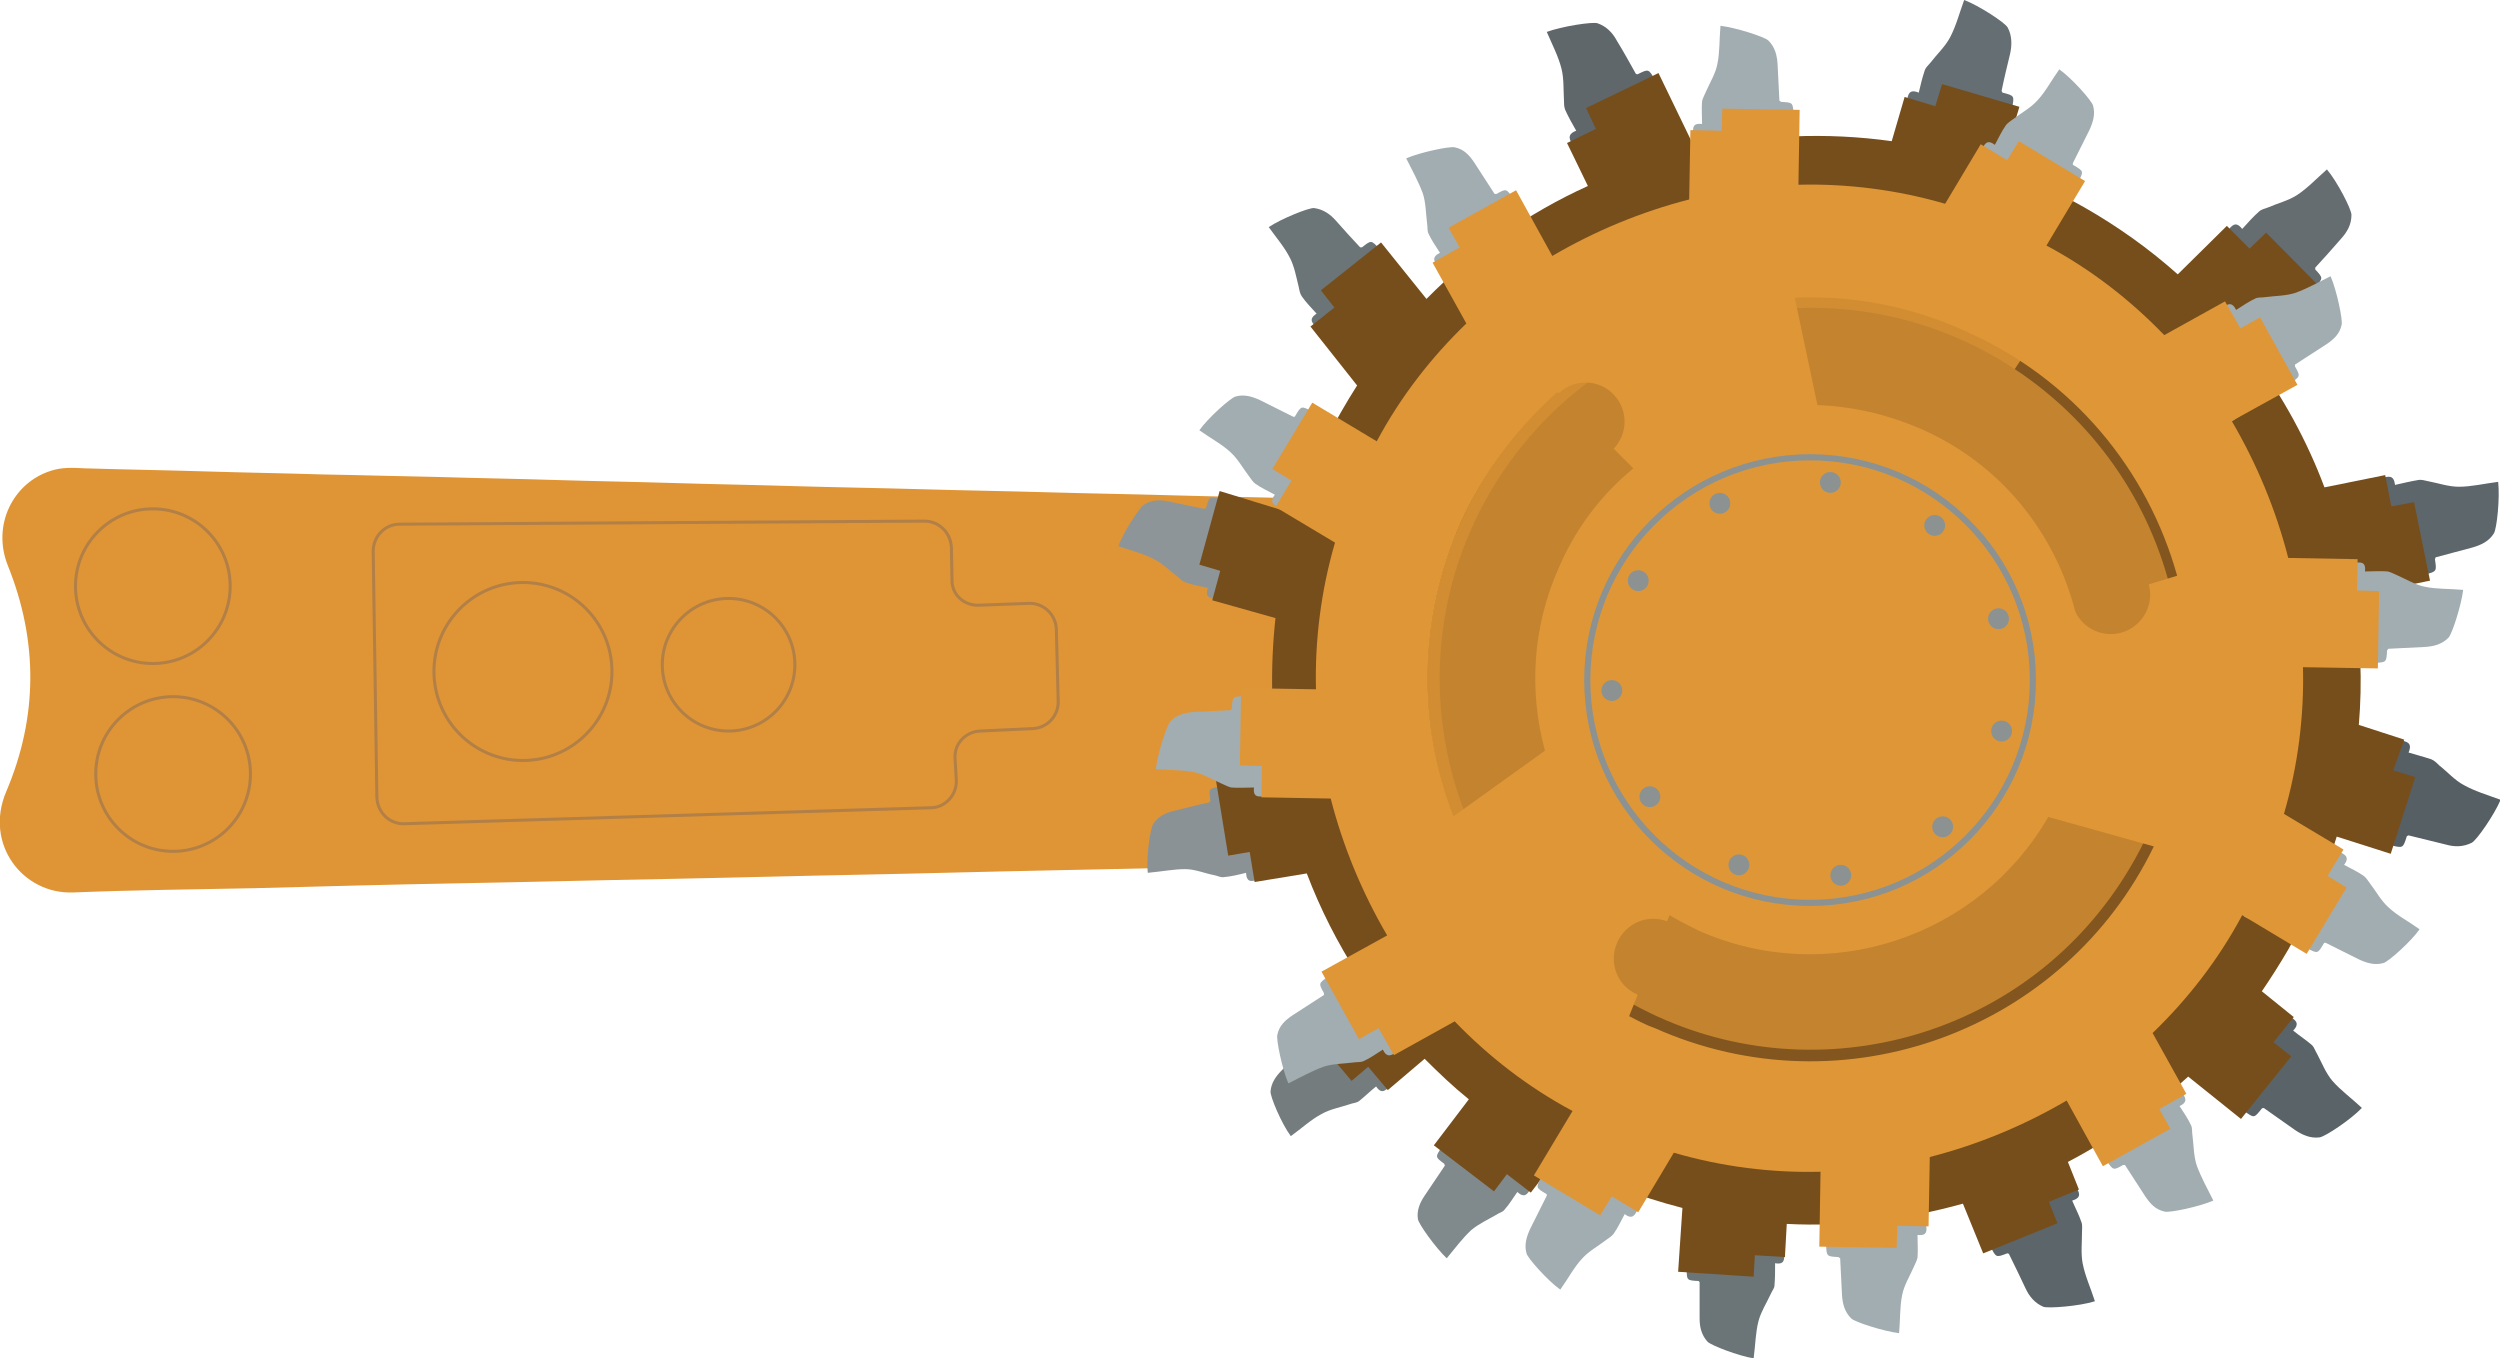 <?xml version="1.0" encoding="utf-8"?>
<svg version="1.1" id="图层_1"
  xmlns="http://www.w3.org/2000/svg"
  xmlns:xlink="http://www.w3.org/1999/xlink" x="0px" y="0px" viewBox="0 0 407.3 221.3" style="enable-background:new 0 0 407.3 221.3;" xml:space="preserve">
  <g com-has-ani="true" com-name="visible" visibility="visible">
    <g>
      <g>
        <path style="fill:#DF9535;" d="M235,81.6c-0.6,19.7-1.2,39.2-1.9,58.8c-2.5,0.1-5,0.1-7.5,0.2c-8.7,0.2-17.5,0.4-26.2,0.6
				c-9.4,0.2-18.8,0.4-28.2,0.6c-10.3,0.2-20.5,0.5-30.8,0.7c-10.6,0.2-21.2,0.5-31.8,0.7c-11.2,0.2-22.3,0.5-33.5,0.7
				c-11.2,0.2-22.4,0.5-33.5,0.8c-9.9,0.2-19.8,0.3-29.7,0.7c-8.2,0.3-14.5-7.9-10.9-16.4c5.2-12.2,5.2-24.6,0.3-36.8
				c-2.7-6.7,0.9-13.6,7-15.5c1.8-0.6,3.6-0.5,5.5-0.4c6.5,0.2,13.1,0.3,19.6,0.5c6.4,0.2,12.9,0.3,19.3,0.5
				c6.1,0.1,12.3,0.3,18.4,0.4c6.5,0.2,13,0.3,19.4,0.5c6.5,0.2,13,0.3,19.5,0.5c6.5,0.2,13,0.3,19.4,0.5c6.9,0.2,13.8,0.3,20.6,0.5
				c6.9,0.2,13.7,0.3,20.6,0.5c6.9,0.2,13.8,0.3,20.6,0.5c6.9,0.2,13.7,0.3,20.6,0.5c6.1,0.1,12.2,0.3,18.3,0.4
				C231.7,81.5,233.3,81.5,235,81.6z"/>
      </g>
      <g>
        <g>
          <circle style="fill:none;stroke:#B28046;stroke-width:0.5;stroke-miterlimit:10;" cx="28.2" cy="126.1" r="12.6"/>
          <circle style="fill:none;stroke:#B28046;stroke-width:0.5;stroke-miterlimit:10;" cx="24.9" cy="95.5" r="12.6"/>
          <circle style="fill:none;stroke:#B28046;stroke-width:0.5;stroke-miterlimit:10;" cx="85.2" cy="109.4" r="14.5"/>
          <circle style="fill:none;stroke:#B28046;stroke-width:0.5;stroke-miterlimit:10;" cx="118.7" cy="108.3" r="10.8"/>
        </g>
        <path style="fill:none;stroke:#B28046;stroke-width:0.5;stroke-miterlimit:10;" d="M159.5,98.6l8.1-0.3c2.4-0.1,4.4,1.8,4.5,4.2
				l0.3,11.7c0.1,2.4-1.8,4.4-4.1,4.5l-8.6,0.4c-2.4,0.1-4.3,2.1-4.1,4.5l0.2,3.5c0.1,2.4-1.8,4.5-4.2,4.5l-85.7,2.6
				c-2.4,0.1-4.4-1.8-4.5-4.3l-0.6-40.1c0-2.4,1.9-4.4,4.3-4.4l85.5-0.5c2.4,0,4.3,1.9,4.4,4.3l0.1,5.2
				C155,96.8,157,98.7,159.5,98.6z"/>
      </g>
    </g>
    <g com-has-ani="true" com-name="com_rotate" id="采煤机右侧轮子-横_1_">
      <g>
        <path style="fill:#565F63;" d="M389.5,137.7c2,0.5,2,0.5,2.6-1.4c0-0.1,0.1-0.1,0.3-0.2c2,0.5,4,1,6.1,1.5
				c1.4,0.4,2.8,0.4,4.2-0.3c0.8-0.4,3.7-4.6,4.7-7c-2.2-0.8-4.2-1.4-6-2.4c-1.5-0.8-2.6-2.1-4-3.2c-0.4-0.4-0.8-0.8-1.3-1
				c-1.2-0.4-2.4-0.7-3.7-1.1c0.7-1.6-0.3-1.8-1.4-2c-1.1-0.2-2.2-0.5-3.3-0.8c-2-0.5-4-1-6-1.5l-3.7,16.6c0.4,0.1,0.8,0.2,1.2,0.3
				C382.6,136,386.1,136.9,389.5,137.7z"/>
        <g>
          <path style="fill:#5F676B;" d="M269.6,13c-1-1.8-1-1.8-2.8-0.9c-0.1,0-0.2,0-0.3-0.1c-1-1.8-2-3.6-3.1-5.4
					c-0.7-1.3-1.7-2.3-3.1-2.8c-0.8-0.3-5.9,0.5-8.3,1.4c0.9,2.1,1.9,4,2.4,6c0.4,1.6,0.3,3.4,0.4,5.1c0,0.5,0,1.1,0.2,1.6
					c0.5,1.1,1.1,2.2,1.8,3.4c-1.6,0.6-1.1,1.5-0.5,2.4c0.6,1,1.1,2,1.7,3c1,1.8,2,3.6,3,5.4l14.6-8.7c-0.2-0.3-0.4-0.7-0.6-1
					C273.1,19.2,271.4,16.1,269.6,13z"/>
          <path style="fill:#6B7477;" d="M224.7,40.5c-1.3-1.4-1.3-1.4-2.8-0.2c0,0-0.2,0-0.3,0c-1.3-1.4-2.7-2.9-4-4.4
					c-0.9-1-2-1.8-3.5-2c-0.8-0.1-5.3,1.7-7.4,3.1c1.3,1.8,2.6,3.3,3.5,5.1c0.7,1.4,1,3.1,1.4,4.7c0.1,0.5,0.2,1.1,0.5,1.5
					c0.7,1,1.5,1.8,2.4,2.8c-1.4,0.9-0.7,1.6,0.1,2.3c0.8,0.8,1.5,1.6,2.2,2.4c1.3,1.4,2.6,2.9,3.9,4.4l11.7-11.2
					c-0.3-0.3-0.5-0.5-0.8-0.8C229.3,45.6,227,43.1,224.7,40.5z"/>
          <path style="fill:#656E72;" d="M327.8,17.6c0.4-2,0.4-2-1.5-2.5c-0.1,0-0.1-0.1-0.2-0.3c0.4-2,0.9-4,1.4-6.1
					c0.3-1.4,0.3-2.9-0.4-4.2c-0.4-0.8-4.7-3.6-7.1-4.5c-0.8,2.2-1.3,4.2-2.3,6.1c-0.8,1.5-2.1,2.7-3.1,4c-0.3,0.4-0.8,0.8-1,1.3
					c-0.4,1.2-0.7,2.4-1,3.7c-1.6-0.7-1.8,0.4-1.9,1.4c-0.2,1.1-0.5,2.2-0.7,3.3c-0.5,2-0.9,4-1.4,6l16.7,3.3
					c0.1-0.4,0.1-0.8,0.2-1.2C326.3,24.6,327,21.1,327.8,17.6z"/>
          <path style="fill:#757C7E;" d="M213.4,167.1c-1.4,1.3-1.4,1.3-0.2,2.8c0,0,0,0.2,0,0.3c-1.4,1.4-2.8,2.7-4.3,4.1
					c-1,1-1.8,2.1-1.9,3.5c-0.1,0.8,1.8,5.3,3.3,7.3c1.8-1.3,3.3-2.7,5-3.6c1.4-0.8,3.1-1.1,4.6-1.6c0.5-0.2,1.1-0.2,1.5-0.5
					c0.9-0.7,1.8-1.6,2.8-2.4c0.9,1.4,1.6,0.6,2.3-0.1c0.7-0.8,1.5-1.5,2.3-2.3c1.4-1.3,2.8-2.7,4.3-4.1l-11.5-11.4
					c-0.3,0.3-0.5,0.6-0.8,0.8C218.3,162.4,215.8,164.7,213.4,167.1z"/>
          <path style="fill:#8B9295;" d="M198.8,128.1c-1.9,0.4-1.9,0.4-1.6,2.3c0,0.1-0.1,0.1-0.1,0.3c-1.9,0.4-3.8,0.9-5.8,1.4
					c-1.4,0.3-2.6,0.9-3.4,2.1c-0.5,0.7-1.2,5.5-0.9,8c2.2-0.2,4.2-0.6,6.1-0.6c1.6,0,3.2,0.7,4.8,1c0.5,0.1,1,0.4,1.5,0.3
					c1.2-0.1,2.4-0.4,3.6-0.7c0.1,1.7,1,1.4,2,1.1c1-0.3,2.1-0.5,3.2-0.8c1.9-0.4,3.8-0.9,5.7-1.3l-4.1-15.7
					c-0.4,0.1-0.7,0.2-1.1,0.3C205.5,126.6,202.2,127.3,198.8,128.1z"/>
          <path style="fill:#8E9598;" d="M198.9,81.3c-1.9-0.4-1.9-0.4-2.4,1.4c0,0.1-0.1,0.1-0.3,0.2c-1.9-0.4-3.9-0.8-5.8-1.2
					c-1.4-0.3-2.7-0.3-4,0.5c-0.7,0.4-3.4,4.5-4.2,6.8c2.1,0.7,4.1,1.2,5.8,2.1c1.4,0.7,2.6,1.9,3.9,2.9c0.4,0.3,0.8,0.8,1.3,0.9
					c1.1,0.4,2.3,0.6,3.6,0.9c-0.6,1.5,0.4,1.7,1.4,1.8c1.1,0.2,2.1,0.4,3.2,0.6c1.9,0.4,3.8,0.8,5.7,1.2l2.9-15.9
					c-0.4-0.1-0.8-0.1-1.1-0.2C205.6,82.7,202.3,82,198.9,81.3z"/>
          <path style="fill:#656D71;" d="M377.2,46.8c1.3-1.5,1.3-1.5,0-2.9c0,0,0-0.2,0-0.3c1.4-1.5,2.8-3.1,4.2-4.7
					c1-1.1,1.7-2.3,1.7-3.9c0-0.9-2.3-5.4-4-7.4c-1.7,1.5-3.2,3.1-4.9,4.2c-1.4,0.9-3.1,1.3-4.7,2c-0.5,0.2-1.1,0.3-1.5,0.7
					c-0.9,0.8-1.8,1.8-2.7,2.8c-1.1-1.4-1.7-0.5-2.4,0.3c-0.7,0.9-1.5,1.7-2.3,2.6c-1.4,1.5-2.7,3-4.1,4.6l13,11
					c0.2-0.3,0.5-0.6,0.8-0.9C372.4,52.1,374.8,49.4,377.2,46.8z"/>
          <path style="fill:#5C6569;" d="M324.3,203.1c0.9,1.8,0.9,1.8,2.7,1.1c0.1,0,0.2,0,0.3,0.1c0.9,1.8,1.8,3.7,2.7,5.6
					c0.6,1.3,1.5,2.4,2.9,3c0.8,0.3,5.9-0.1,8.4-0.9c-0.7-2.2-1.6-4.1-2-6.2c-0.3-1.6-0.1-3.4-0.1-5.1c0-0.5,0.1-1.1-0.1-1.6
					c-0.4-1.2-1-2.3-1.5-3.5c1.7-0.5,1.1-1.4,0.6-2.3c-0.5-1-1-2-1.5-3.1c-0.9-1.8-1.8-3.7-2.7-5.6l-15.1,7.8
					c0.2,0.3,0.4,0.7,0.6,1.1C321.2,196.7,322.8,199.9,324.3,203.1z"/>
          <path style="fill:#80898C;" d="M234.9,186.9c-1.1,1.6-1.1,1.6,0.4,2.7c0,0,0,0.1,0.1,0.3c-1.1,1.6-2.2,3.3-3.3,4.9
					c-0.8,1.2-1.3,2.4-1.1,3.8c0.1,0.8,2.9,4.7,4.7,6.4c1.4-1.7,2.6-3.3,4-4.6c1.2-1,2.7-1.7,4.1-2.5c0.4-0.3,1-0.4,1.3-0.8
					c0.8-0.9,1.4-1.9,2.1-2.9c1.2,1.1,1.7,0.3,2.2-0.6c0.6-0.9,1.2-1.8,1.8-2.7c1.1-1.6,2.2-3.2,3.3-4.8l-13.5-8.6
					c-0.2,0.3-0.4,0.6-0.6,1C238.7,181.3,236.8,184.1,234.9,186.9z"/>
          <path style="fill:#5A6468;" d="M365.6,181c1.7,1.2,1.6,1.2,2.9-0.4c0-0.1,0.2,0,0.3-0.1c1.7,1.2,3.4,2.4,5.1,3.6
					c1.2,0.8,2.5,1.4,4,1.2c0.9-0.1,5.1-2.9,6.9-4.8c-1.7-1.6-3.4-2.8-4.8-4.4c-1.1-1.3-1.7-2.9-2.5-4.4c-0.3-0.5-0.5-1.1-0.8-1.4
					c-0.9-0.8-2-1.5-3.1-2.4c1.2-1.2,0.3-1.8-0.6-2.3c-1-0.6-1.9-1.3-2.8-1.9c-1.7-1.2-3.3-2.4-5-3.6l-9.4,14.2
					c0.3,0.2,0.7,0.4,1,0.7C359.8,176.9,362.7,178.9,365.6,181z"/>
          <path style="fill:#5D676B;" d="M395.1,93.6c1.9-0.5,1.9-0.5,1.6-2.5c0-0.1,0.1-0.1,0.1-0.3c2-0.5,4-1.1,6-1.6
					c1.4-0.4,2.7-1,3.5-2.3c0.5-0.8,1-5.8,0.7-8.4c-2.3,0.3-4.4,0.8-6.4,0.8c-1.7,0-3.4-0.6-5-0.9c-0.5-0.1-1.1-0.3-1.6-0.2
					c-1.2,0.2-2.5,0.5-3.8,0.8c-0.2-1.7-1.1-1.4-2.2-1.1c-1.1,0.3-2.2,0.6-3.3,0.9c-2,0.5-4,1-6,1.6l4.8,16.3
					c0.4-0.1,0.8-0.2,1.2-0.4C388.2,95.4,391.6,94.5,395.1,93.6z"/>
          <path style="fill:#6B7477;" d="M274.8,206.7c0,1.9,0,1.9,1.9,2c0.1,0,0.1,0.1,0.2,0.2c0,1.9,0,3.9,0,5.9c0,1.4,0.3,2.7,1.3,3.8
					c0.6,0.6,5,2.3,7.5,2.7c0.3-2.2,0.3-4.2,0.8-6.1c0.4-1.5,1.3-2.9,2-4.4c0.2-0.5,0.6-0.9,0.6-1.4c0.1-1.2,0.1-2.4,0.1-3.6
					c1.6,0.3,1.5-0.7,1.5-1.7c0-1.1,0-2.1,0-3.2c0-1.9,0-3.9,0-5.8l-16,0.4c0,0.4,0,0.8,0,1.1C274.8,200,274.8,203.4,274.8,206.7z" />
          <path style="fill:#764E1C;" d="M391.7,120.5l-7.4-2.4c0.6-7,0.3-14.1-0.8-21l12.4-2.5l-2.6-12.8l-3.7,0.7l-1-5.1l-9.9,2
					c-2.8-7.5-6.7-14.6-11.5-21.2l11.2-11l-9.2-9.3l-2.7,2.6l-3.7-3.7l-8,7.9c-4.6-4.1-9.6-7.7-15.2-10.9c-4.4-2.5-9-4.6-13.6-6.3
					l3-10.1l-12.6-3.7l-1.1,3.6l-5-1.5l-2.1,7.2c-10.7-1.5-21.6-1-32,1.3l-6-12.4l-11.8,5.7l1.6,3.4l-4.7,2.3l3.4,7
					c-9.7,4.4-18.6,10.6-26.3,18.4l-7.4-9.2l-9.8,7.8l2.2,2.8l-3.9,3.1l7.6,9.6c-0.9,1.4-1.8,2.9-2.6,4.3c-3.1,5.4-5.5,11-7.4,16.7
					L198.7,80l-3.3,12l3.4,1l-1.3,4.8l10.3,2.9c-0.9,8.3-0.7,16.6,0.6,24.7l-10.3,1.7l2,12.3l3.5-0.6l0.8,4.9l8.5-1.4
					c2.2,5.8,5,11.3,8.4,16.6l-9.1,7.7l8,9.5l2.7-2.3l3.2,3.8l6-5.1c2.3,2.3,4.6,4.5,7.2,6.6l-5.7,7.5l9.8,7.5l2.1-2.8l3.9,3
					l4.2-5.5c6.6,3.6,13.5,6.2,20.5,8l-0.7,10.4l12.3,0.8l0.2-3.5l4.9,0.3l0.3-5.4c9.7,0.5,19.4-0.7,28.7-3.3l3.3,8.1l12.1-4.9
					l-1.4-3.5l4.9-2l-1.8-4.5c7.1-3.7,13.6-8.4,19.6-13.9l8.6,6.9l8.2-10.2l-2.9-2.3l3.3-4.1l-5.2-4.2c1.5-2.2,2.9-4.4,4.3-6.8
					c3.4-6,6-12.1,7.9-18.4l8.8,2.8l4-12.5l-3.6-1.1L391.7,120.5z"/>
        </g>
      </g>
      <g>
        <path style="fill:#A2ADB1;" d="M213.7,67c-1.7-0.9-1.7-0.9-2.7,0.8c0,0.1-0.1,0.1-0.3,0.1c-1.8-0.9-3.6-1.8-5.4-2.7
				c-1.3-0.6-2.6-1-4-0.6c-0.8,0.2-4.5,3.5-5.9,5.5c1.8,1.3,3.6,2.2,5.1,3.6c1.2,1.1,2,2.6,3,3.9c0.3,0.4,0.6,0.9,1,1.2
				c1,0.7,2.1,1.2,3.2,1.8c-1,1.3-0.1,1.7,0.9,2.2c1,0.5,2,1,2.9,1.5c1.8,0.9,3.5,1.8,5.3,2.7l7.2-14.8c-0.3-0.2-0.7-0.3-1.1-0.5
				C219.9,70.1,216.8,68.6,213.7,67z"/>
        <path style="fill:#A2ADB1;" d="M202.7,113.4c-1.9,0.1-1.9,0.1-2,2c0,0.1-0.1,0.1-0.2,0.3c-2,0.1-4,0.2-6,0.3
				c-1.4,0.1-2.7,0.4-3.8,1.5c-0.6,0.6-2.1,5.3-2.4,7.8c2.2,0.2,4.3,0.1,6.2,0.5c1.6,0.3,3,1.2,4.6,1.9c0.5,0.2,1,0.5,1.5,0.6
				c1.2,0.1,2.4,0,3.7,0c-0.2,1.7,0.8,1.5,1.8,1.4c1.1-0.1,2.2-0.1,3.3-0.2c2-0.1,3.9-0.2,5.9-0.3l-1.2-16.4c-0.4,0-0.8,0.1-1.2,0.1
				C209.6,113,206.2,113.2,202.7,113.4z"/>
        <path style="fill:#A2ADB1;" d="M216.4,159.1c-1.6,1.1-1.6,1.1-0.7,2.7c0,0.1,0,0.2,0,0.3c-1.7,1.1-3.4,2.2-5.1,3.3
				c-1.2,0.8-2.2,1.7-2.5,3.2c-0.2,0.8,0.8,5.6,1.8,7.9c2-1,3.8-2,5.7-2.7c1.5-0.5,3.3-0.5,4.9-0.7c0.5-0.1,1.1,0,1.6-0.2
				c1.1-0.5,2.1-1.2,3.2-1.9c0.7,1.5,1.5,0.9,2.3,0.3c0.9-0.6,1.8-1.2,2.8-1.8c1.7-1.1,3.3-2.1,5-3.2l-9.2-13.6
				c-0.3,0.2-0.6,0.4-1,0.7C222.2,155.3,219.3,157.2,216.4,159.1z"/>
        <path style="fill:#A2ADB1;" d="M251.1,191.8c-0.9,1.7-0.9,1.7,0.8,2.7c0.1,0,0.1,0.1,0.1,0.3c-0.9,1.8-1.8,3.6-2.7,5.4
				c-0.6,1.3-1,2.6-0.6,4c0.2,0.8,3.5,4.5,5.5,5.9c1.3-1.8,2.2-3.6,3.6-5.1c1.1-1.2,2.6-2,3.9-3c0.4-0.3,0.9-0.6,1.2-1
				c0.7-1,1.2-2.1,1.8-3.2c1.3,1,1.7,0.1,2.2-0.9c0.5-1,1-2,1.5-2.9c0.9-1.8,1.8-3.5,2.7-5.3l-14.8-7.2c-0.2,0.3-0.3,0.7-0.5,1.1
				C254.2,185.7,252.7,188.7,251.1,191.8z"/>
        <path style="fill:#A2ADB1;" d="M297.5,202.8c0.1,1.9,0.1,1.9,2,2c0.1,0,0.1,0.1,0.3,0.2c0.1,2,0.2,4,0.3,6
				c0.1,1.4,0.4,2.7,1.5,3.8c0.6,0.6,5.3,2.1,7.8,2.4c0.2-2.2,0.1-4.3,0.5-6.2c0.3-1.6,1.2-3,1.9-4.6c0.2-0.5,0.5-1,0.6-1.5
				c0.1-1.2,0-2.4,0-3.7c1.7,0.2,1.5-0.8,1.4-1.8c-0.1-1.1-0.1-2.2-0.2-3.3c-0.1-2-0.2-3.9-0.3-5.9l-16.4,1.2c0,0.4,0.1,0.8,0.1,1.2
				C297.1,195.9,297.3,199.4,297.5,202.8z"/>
        <path style="fill:#A2ADB1;" d="M343.2,189.1c1.1,1.6,1.1,1.6,2.7,0.7c0.1,0,0.2,0,0.3,0c1.1,1.7,2.2,3.4,3.3,5.1
				c0.8,1.2,1.7,2.2,3.2,2.5c0.8,0.2,5.6-0.8,7.9-1.8c-1-2-2-3.8-2.7-5.7c-0.5-1.5-0.5-3.3-0.7-4.9c-0.1-0.5,0-1.1-0.2-1.6
				c-0.5-1.1-1.2-2.1-1.9-3.2c1.5-0.7,0.9-1.5,0.3-2.3c-0.6-0.9-1.2-1.8-1.8-2.8c-1.1-1.7-2.1-3.3-3.2-5l-13.6,9.2
				c0.2,0.3,0.4,0.6,0.7,1C339.4,183.3,341.3,186.2,343.2,189.1z"/>
        <path style="fill:#A2ADB1;" d="M375.9,154.5c1.7,0.9,1.7,0.9,2.7-0.8c0-0.1,0.1-0.1,0.3-0.1c1.8,0.9,3.6,1.8,5.4,2.7
				c1.3,0.6,2.6,1,4,0.6c0.8-0.2,4.5-3.5,5.9-5.5c-1.8-1.3-3.6-2.2-5.1-3.6c-1.2-1.1-2-2.6-3-3.9c-0.3-0.4-0.6-0.9-1-1.2
				c-1-0.7-2.1-1.2-3.2-1.8c1-1.3,0.1-1.7-0.9-2.2c-1-0.5-2-1-2.9-1.5c-1.8-0.9-3.5-1.8-5.3-2.7l-7.2,14.8c0.3,0.2,0.7,0.3,1.1,0.5
				C369.8,151.3,372.8,152.9,375.9,154.5z"/>
        <path style="fill:#A2ADB1;" d="M386.9,108c1.9-0.1,1.9-0.1,2-2c0-0.1,0.1-0.1,0.2-0.3c2-0.1,4-0.2,6-0.3c1.4-0.1,2.7-0.4,3.8-1.5
				c0.6-0.6,2.1-5.3,2.4-7.8c-2.2-0.2-4.3-0.1-6.2-0.5c-1.6-0.3-3-1.2-4.6-1.9c-0.5-0.2-1-0.5-1.5-0.6c-1.2-0.1-2.4,0-3.7,0
				c0.2-1.7-0.8-1.5-1.8-1.4c-1.1,0.1-2.2,0.1-3.3,0.2c-2,0.1-3.9,0.2-5.9,0.3l1.2,16.4c0.4,0,0.8-0.1,1.2-0.1
				C380,108.4,383.5,108.2,386.9,108z"/>
        <path style="fill:#A2ADB1;" d="M373.2,62.4c1.6-1.1,1.6-1.1,0.7-2.7c0-0.1,0-0.2,0-0.3c1.7-1.1,3.4-2.2,5.1-3.3
				c1.2-0.8,2.2-1.7,2.5-3.2c0.2-0.8-0.8-5.6-1.8-7.9c-2,1-3.8,2-5.7,2.7c-1.5,0.5-3.3,0.5-4.9,0.7c-0.5,0.1-1.1,0-1.6,0.2
				c-1.1,0.5-2.1,1.2-3.2,1.9c-0.7-1.5-1.5-0.9-2.3-0.3c-0.9,0.6-1.8,1.2-2.8,1.8c-1.7,1.1-3.3,2.1-5,3.2l9.2,13.6
				c0.3-0.2,0.6-0.4,1-0.7C367.4,66.1,370.3,64.2,373.2,62.4z"/>
        <path style="fill:#A2ADB1;" d="M338.6,29.6c0.9-1.7,0.9-1.7-0.8-2.7c-0.1,0-0.1-0.1-0.1-0.3c0.9-1.8,1.8-3.6,2.7-5.4
				c0.6-1.3,1-2.6,0.6-4c-0.2-0.8-3.5-4.5-5.5-5.9c-1.3,1.8-2.2,3.6-3.6,5.1c-1.1,1.2-2.6,2-3.9,3c-0.4,0.3-0.9,0.6-1.2,1
				c-0.7,1-1.2,2.1-1.8,3.2c-1.3-1-1.7-0.1-2.2,0.9c-0.5,1-1,2-1.5,2.9c-0.9,1.8-1.8,3.5-2.7,5.3l14.8,7.2c0.2-0.3,0.3-0.7,0.5-1.1
				C335.4,35.8,337,32.7,338.6,29.6z"/>
        <path style="fill:#A2ADB1;" d="M292.2,18.6c-0.1-1.9-0.1-1.9-2-2c-0.1,0-0.1-0.1-0.3-0.2c-0.1-2-0.2-4-0.3-6
				c-0.1-1.4-0.4-2.7-1.5-3.8c-0.6-0.6-5.3-2.1-7.8-2.4c-0.2,2.2-0.1,4.3-0.5,6.2c-0.3,1.6-1.2,3-1.9,4.6c-0.2,0.5-0.5,1-0.6,1.5
				c-0.1,1.2,0,2.4,0,3.7c-1.7-0.2-1.5,0.8-1.4,1.8c0.1,1.1,0.1,2.2,0.2,3.3c0.1,2,0.2,3.9,0.3,5.9l16.4-1.2c0-0.4-0.1-0.8-0.1-1.2
				C292.5,25.5,292.3,22.1,292.2,18.6z"/>
        <path style="fill:#A2ADB1;" d="M246.5,32.3c-1.1-1.6-1.1-1.6-2.7-0.7c-0.1,0-0.2,0-0.3,0c-1.1-1.7-2.2-3.4-3.3-5.1
				c-0.8-1.2-1.7-2.2-3.2-2.5c-0.8-0.2-5.6,0.8-7.9,1.8c1,2,2,3.8,2.7,5.7c0.5,1.5,0.5,3.3,0.7,4.9c0.1,0.5,0,1.1,0.2,1.6
				c0.5,1.1,1.2,2.1,1.9,3.2c-1.5,0.7-0.9,1.5-0.3,2.3c0.6,0.9,1.2,1.8,1.8,2.8c1.1,1.7,2.1,3.3,3.2,5l13.6-9.2
				c-0.2-0.3-0.4-0.6-0.7-1C250.2,38.1,248.3,35.2,246.5,32.3z"/>
      </g>
      <circle style="fill:#946625;" cx="294.8" cy="110.7" r="80"/>
      <circle style="fill:#C4832F;" cx="294.9" cy="110.8" r="62.3"/>
      <g>
        <path style="fill:none;stroke:#D28D32;stroke-width:2;stroke-miterlimit:10;" d="M265.6,164.6c-1.5-0.8-3-1.7-4.4-2.7
				c-28.3-18.7-36.2-56.8-17.5-85.1s56.8-36.2,85.1-17.5"/>
        <path style="fill:none;stroke:#82561E;stroke-width:2;stroke-miterlimit:10;" d="M328.8,59.3c28.3,18.7,36.2,56.8,17.5,85.1
				c-17.7,26.9-53,35.3-80.7,20.1"/>
      </g>
      <path com-has-ani="true" com-name="com_switch" style="fill:#DF9636;" d="M216.8,130.1c2,7.8,5.1,15.3,9.2,22.3l-10.7,5.9l6.1,11l3.2-1.8l2.5,4.4l9.9-5.5
			c5.5,5.7,11.9,10.7,19.2,14.6l-6.3,10.5l10.8,6.5l1.9-3.1l4.3,2.6l5.8-9.7c7.9,2.3,16,3.3,23.9,3.1l-0.2,12.2l12.6,0.2l0.1-3.6
			l5.1,0.1l0.2-11.3c7.8-2,15.3-5.1,22.3-9.2l5.9,10.7l11-6.1l-1.8-3.2l4.4-2.5l-5.5-9.9c5.7-5.5,10.7-11.9,14.6-19.2l10.5,6.3
			l6.5-10.8l-3.1-1.9l2.6-4.3l-9.7-5.8c2.3-7.9,3.3-16,3.1-23.9l12.2,0.2l0.2-12.6l-3.6-0.1l0.1-5.1l-11.3-0.2
			c-2-7.8-5.1-15.3-9.2-22.3l10.7-5.9l-6.1-11l-3.2,1.8l-2.5-4.4l-9.9,5.5c-5.5-5.7-11.9-10.7-19.2-14.6l6.3-10.5l-10.8-6.5
			l-1.9,3.1l-4.3-2.6l-5.8,9.7c-7.9-2.3-16-3.3-23.9-3.1l0.2-12.2l-12.6-0.2l-0.1,3.6l-5.1-0.1l-0.2,11.3c-7.8,2-15.3,5.1-22.3,9.2
			l-5.9-10.7l-11,6.1l1.8,3.2l-4.4,2.5l5.5,9.9c-5.7,5.5-10.7,11.9-14.6,19.2l-10.5-6.3l-6.5,10.8l3.1,1.9l-2.6,4.3l9.7,5.8
			c-2.3,7.9-3.3,16-3.1,23.9l-12.2-0.2l-0.2,12.6l3.6,0.1l-0.1,5.1L216.8,130.1z M253.7,63.9l0.2,0.2c0,0,0.1-0.1,0.1-0.1
			c2.6-2.4,6.7-2.2,9,0.4c2.3,2.5,2.2,6.3-0.1,8.7l3.2,3.2c-5.1,4.2-9.3,9.6-12.1,16.1c-4.4,9.8-4.9,20.3-2.3,29.9l-14.9,10.7
			c-5.8-14.9-5.8-32.1,1.2-47.9C241.7,76.9,247.2,69.7,253.7,63.9z M354.7,93.8l-4.6,1.4c0,0,0,0.1,0,0.1c0.9,3.4-1.2,6.9-4.6,7.8
			c-3.1,0.8-6.2-0.8-7.4-3.5c-3.3-12.8-12.1-24-25.1-29.7c-5.5-2.4-11.2-3.7-16.9-3.9l-3.7-17.5c9.2-0.4,18.7,1.3,27.7,5.4
			C337.8,61.7,349.9,76.6,354.7,93.8z M265.4,165.6l1.4-3.5c0,0-0.1,0-0.1-0.1c-3.2-1.4-4.7-5.2-3.2-8.5c1.4-3.1,4.9-4.6,8.1-3.4
			l0.4-1c1.5,0.9,3.1,1.7,4.7,2.5c21.1,9.4,45.7,1.1,57-18.5l17.2,4.8c-14.6,30.1-50.6,43.3-81.3,29.6
			C268.1,167,266.8,166.3,265.4,165.6z"/>
      <g>
        <circle style="fill:none;stroke:#8B9291;stroke-miterlimit:10;" cx="294.9" cy="110.8" r="36.3"/>
        <circle style="fill:#8B9291;" cx="283.3" cy="140.9" r="1.7"/>
        <circle style="fill:#8B9291;" cx="299.9" cy="142.6" r="1.7"/>
        <circle style="fill:#8B9291;" cx="316.5" cy="134.7" r="1.7"/>
        <circle style="fill:#8B9291;" cx="326.1" cy="119.1" r="1.7"/>
        <circle style="fill:#8B9291;" cx="325.6" cy="100.8" r="1.7"/>
        <circle style="fill:#8B9291;" cx="315.2" cy="85.6" r="1.7"/>
        <circle style="fill:#8B9291;" cx="298.2" cy="78.6" r="1.7"/>
        <circle style="fill:#8B9291;" cx="280.2" cy="82" r="1.7"/>
        <circle style="fill:#8B9291;" cx="266.9" cy="94.6" r="1.7"/>
        <circle style="fill:#8B9291;" cx="262.6" cy="112.5" r="1.7"/>
        <circle style="fill:#8B9291;" cx="268.8" cy="129.8" r="1.7"/>
      </g>
    </g>
  </g>
</svg>
